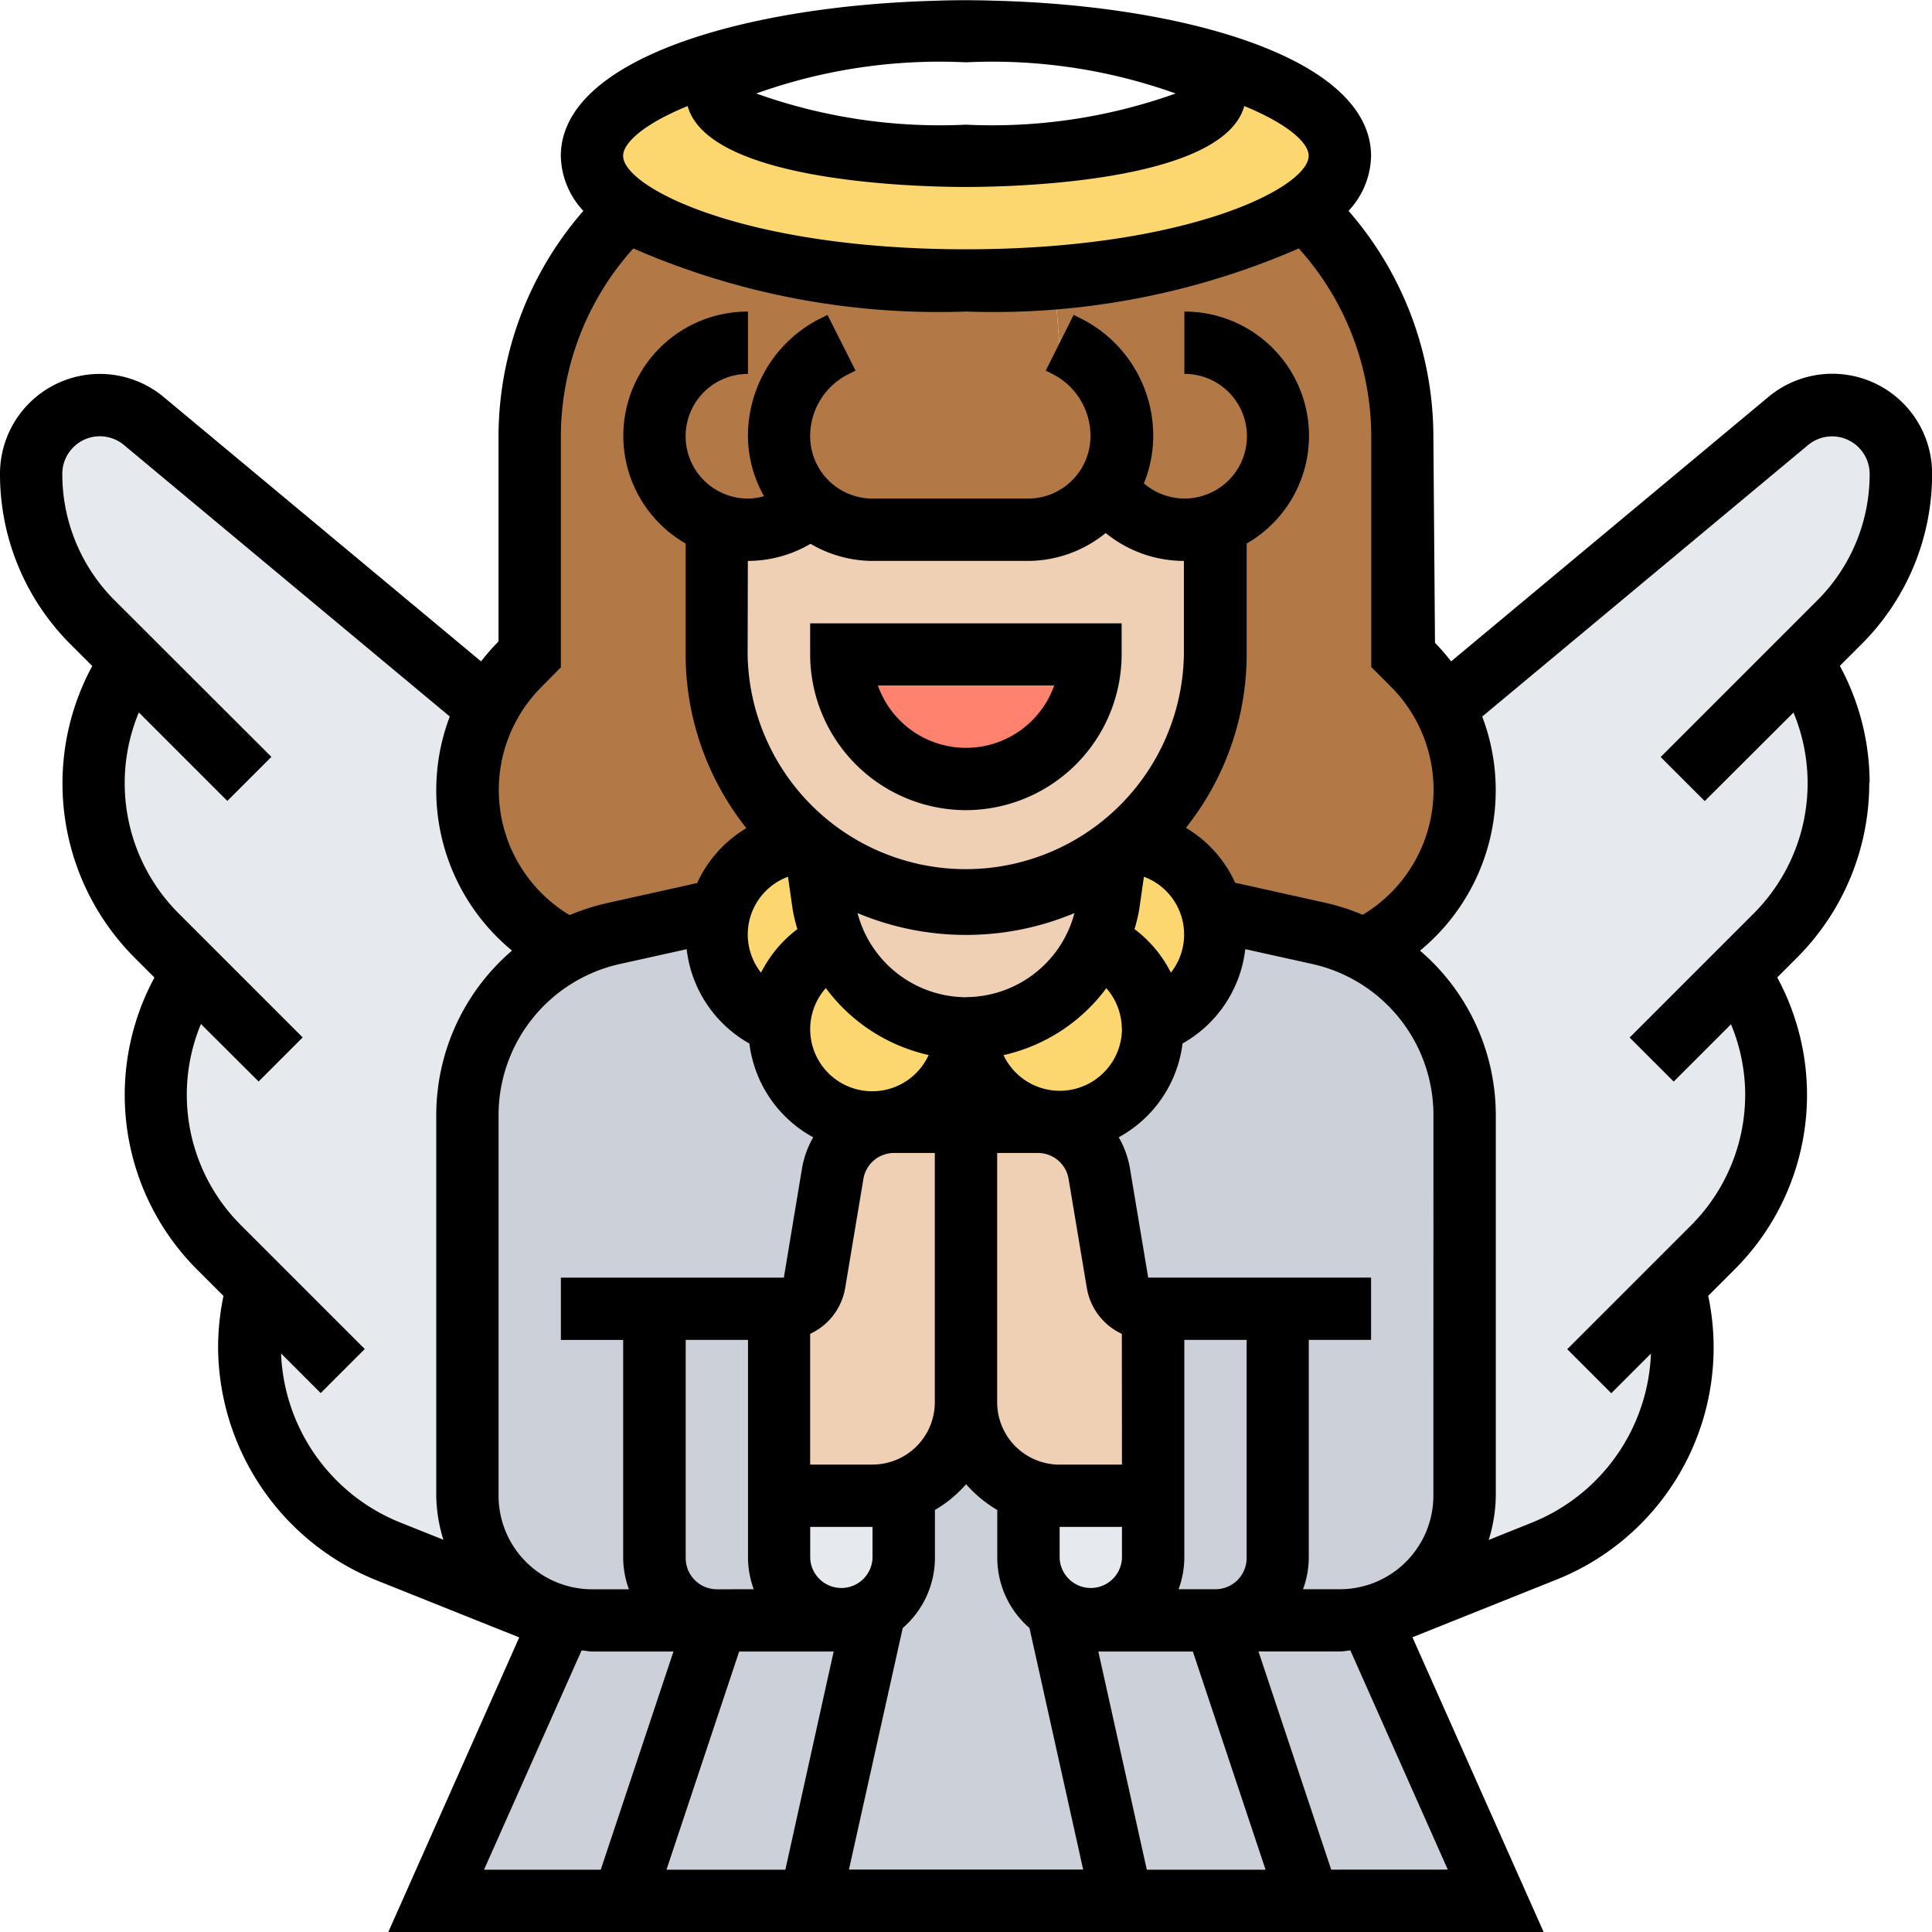 <svg xmlns="http://www.w3.org/2000/svg" width="36" height="36" viewBox="0 0 36 36">
  <g id="angelo" transform="translate(-0.581 -0.581)">
    <g id="Group_85" data-name="Group 85">
      <g id="Group_59" data-name="Group 59">
        <path id="Path_339" data-name="Path 339" d="M11.032,30.774,7.833,29.5a4.146,4.146,0,0,1-2.456-4.959l-.708-.708a4.053,4.053,0,0,1-.505-5.11l.017-.023-.674-.674A4.053,4.053,0,0,1,3,12.914l.017-.023-.708-.708a3.925,3.925,0,0,1-1.15-2.775,1.278,1.278,0,0,1,2.1-.981l6.41,5.342A3.325,3.325,0,0,0,9.29,15.3a3.3,3.3,0,0,0,1.55,2.8l.308.192A3.487,3.487,0,0,0,9.29,21.374v7.078A2.317,2.317,0,0,0,11.061,30.7v.006Z" fill="#e6e9ed"/>
      </g>
      <g id="Group_60" data-name="Group 60">
        <path id="Path_340" data-name="Path 340" d="M34.142,12.89l.017.023a4.053,4.053,0,0,1-.505,5.11l-.674.674L33,18.72a4.053,4.053,0,0,1-.505,5.11l-.708.708a4.178,4.178,0,0,1,.151,1.1A4.156,4.156,0,0,1,29.328,29.5l-3.2,1.277L26.1,30.71V30.7a2.317,2.317,0,0,0,1.771-2.253V21.374a3.487,3.487,0,0,0-1.858-3.083l.308-.192a3.3,3.3,0,0,0,1.55-2.8,3.325,3.325,0,0,0-.377-1.533L33.9,8.425a1.282,1.282,0,0,1,2.1.981,3.925,3.925,0,0,1-1.15,2.775Z" fill="#e6e9ed"/>
      </g>
      <g id="Group_61" data-name="Group 61">
        <path id="Path_341" data-name="Path 341" d="M26.129,30.774,28.452,36H24.968l-1.742-5.226h2.323a2.143,2.143,0,0,0,.552-.07v.006Z" fill="#ccd1d9"/>
      </g>
      <g id="Group_62" data-name="Group 62">
        <path id="Path_342" data-name="Path 342" d="M20.9,30.774h2.323L24.968,36H21.484l-1.2-5.406A1.144,1.144,0,0,0,20.9,30.774Z" fill="#ccd1d9"/>
      </g>
      <g id="Group_63" data-name="Group 63">
        <path id="Path_343" data-name="Path 343" d="M20.282,30.594,21.484,36H15.677l1.2-5.406a1.051,1.051,0,0,0,.2-.163,1.135,1.135,0,0,0,.343-.819V28.347a1.723,1.723,0,0,0,1.161-1.637,1.738,1.738,0,0,0,.511,1.231,1.648,1.648,0,0,0,.65.406v1.266a1.135,1.135,0,0,0,.343.819A1.051,1.051,0,0,0,20.282,30.594Z" fill="#ccd1d9"/>
      </g>
      <g id="Group_64" data-name="Group 64">
        <path id="Path_344" data-name="Path 344" d="M16.258,30.774a1.144,1.144,0,0,0,.621-.18L15.677,36H12.194l1.742-5.226Z" fill="#ccd1d9"/>
      </g>
      <g id="Group_65" data-name="Group 65">
        <path id="Path_345" data-name="Path 345" d="M11.613,30.774h2.323L12.194,36H8.71l2.323-5.226.029-.064V30.7A2.143,2.143,0,0,0,11.613,30.774Z" fill="#ccd1d9"/>
      </g>
      <g id="Group_66" data-name="Group 66">
        <path id="Path_346" data-name="Path 346" d="M12.774,29.613a1.165,1.165,0,0,0,1.161,1.161H11.613a2.143,2.143,0,0,1-.552-.07A2.317,2.317,0,0,1,9.29,28.452V21.374a3.487,3.487,0,0,1,1.858-3.083,3.615,3.615,0,0,1,.871-.314L14,17.535a1.726,1.726,0,0,0-.064.465A1.744,1.744,0,0,0,15.1,19.643H15.1a.563.563,0,0,0-.006.1,1.74,1.74,0,0,0,1.742,1.742c.064,0,.122-.006.186-.012l.006.029a1.168,1.168,0,0,0-.935.952l-.337,2.026a.58.58,0,0,1-.575.488h-2.41Z" fill="#ccd1d9"/>
      </g>
      <g id="Group_67" data-name="Group 67">
        <path id="Path_347" data-name="Path 347" d="M16.258,30.774H13.935a1.165,1.165,0,0,1-1.161-1.161V24.968H15.1v4.645A1.165,1.165,0,0,0,16.258,30.774Z" fill="#ccd1d9"/>
      </g>
      <g id="Group_68" data-name="Group 68">
        <path id="Path_348" data-name="Path 348" d="M27.871,21.374v7.078A2.317,2.317,0,0,1,26.1,30.7a2.143,2.143,0,0,1-.552.07H23.226a1.165,1.165,0,0,0,1.161-1.161V24.968h-2.41a.58.58,0,0,1-.575-.488l-.337-2.026a1.168,1.168,0,0,0-.935-.952l.006-.029c.064.006.122.012.186.012a1.74,1.74,0,0,0,1.742-1.742.563.563,0,0,0-.006-.1h.006A1.744,1.744,0,0,0,23.226,18a1.726,1.726,0,0,0-.064-.465l1.98.441a3.615,3.615,0,0,1,.871.314,3.487,3.487,0,0,1,1.858,3.083Z" fill="#ccd1d9"/>
      </g>
      <g id="Group_69" data-name="Group 69">
        <path id="Path_349" data-name="Path 349" d="M23.226,30.774H20.9a1.165,1.165,0,0,0,1.161-1.161V24.968h2.323v4.645A1.165,1.165,0,0,1,23.226,30.774Z" fill="#ccd1d9"/>
      </g>
      <g id="Group_70" data-name="Group 70">
        <path id="Path_350" data-name="Path 350" d="M17.419,29.613a1.135,1.135,0,0,1-.343.819,1.051,1.051,0,0,1-.2.163,1.144,1.144,0,0,1-.621.18A1.165,1.165,0,0,1,15.1,29.613V28.452h1.742a1.61,1.61,0,0,0,.581-.1v1.266Z" fill="#e6e9ed"/>
      </g>
      <g id="Group_71" data-name="Group 71">
        <path id="Path_351" data-name="Path 351" d="M20.323,28.452h1.742v1.161A1.165,1.165,0,0,1,20.9,30.774a1.144,1.144,0,0,1-.621-.18,1.051,1.051,0,0,1-.2-.163,1.135,1.135,0,0,1-.343-.819V28.347a1.61,1.61,0,0,0,.581.1Z" fill="#e6e9ed"/>
      </g>
      <g id="Group_72" data-name="Group 72">
        <path id="Path_352" data-name="Path 352" d="M15.677,10.01a1.745,1.745,0,0,1-1.161.441,1.61,1.61,0,0,1-.581-.1v2.427a4.654,4.654,0,0,0,1.359,3.286c.07.07.145.139.221.2A1.754,1.754,0,0,0,14,17.535l-1.98.441a3.615,3.615,0,0,0-.871.314l-.308-.192a3.3,3.3,0,0,1-1.55-2.8,3.325,3.325,0,0,1,.377-1.533,3.394,3.394,0,0,1,.586-.8l.2-.2V8.71a5.8,5.8,0,0,1,1.829-4.233c1.121.79,3.519,1.33,6.3,1.33.563,0,1.115-.023,1.637-.064l.1,1.225.122.064A1.864,1.864,0,0,1,21.484,8.71a1.776,1.776,0,0,1-.29.964,1.734,1.734,0,0,1-1.452.778h-2.9A1.707,1.707,0,0,1,15.683,10Z" fill="#b27946"/>
      </g>
      <g id="Group_73" data-name="Group 73">
        <path id="Path_353" data-name="Path 353" d="M26.907,12.972a3.394,3.394,0,0,1,.586.8,3.325,3.325,0,0,1,.377,1.533,3.3,3.3,0,0,1-1.55,2.8l-.308.192a3.615,3.615,0,0,0-.871-.314l-1.98-.441a1.754,1.754,0,0,0-1.515-1.272,4.628,4.628,0,0,0,1.579-3.49V10.347a1.61,1.61,0,0,1-.581.1,1.742,1.742,0,0,1-1.452-.778,1.776,1.776,0,0,0,.29-.964,1.864,1.864,0,0,0-1.039-1.678l-.122-.064-.1-1.225a10.289,10.289,0,0,0,4.663-1.266A5.8,5.8,0,0,1,26.71,8.71v4.065Z" fill="#b27946"/>
      </g>
      <g id="Group_74" data-name="Group 74">
        <path id="Path_354" data-name="Path 354" d="M13.935,2.323c0,.639,2.079,1.161,4.645,1.161s4.645-.523,4.645-1.161c0-.557-1.591-1.028-3.71-1.138,3.408.151,6.033,1.121,6.033,2.3a1.293,1.293,0,0,1-.668.993,10.289,10.289,0,0,1-4.663,1.266c-.523.041-1.074.064-1.637.064-2.781,0-5.179-.54-6.3-1.33a1.293,1.293,0,0,1-.668-.993c0-1.179,2.625-2.148,6.033-2.3C15.526,1.295,13.935,1.765,13.935,2.323Z" fill="#fcd770"/>
      </g>
      <g id="Group_75" data-name="Group 75">
        <path id="Path_355" data-name="Path 355" d="M21.646,16.264a1.754,1.754,0,0,1,1.515,1.272,1.726,1.726,0,0,1,.064.465,1.744,1.744,0,0,1-1.161,1.643h-.006a1.729,1.729,0,0,0-1.028-1.492,2.621,2.621,0,0,0,.2-.708l.134-.952a2.634,2.634,0,0,0,.279-.226Z" fill="#fcd770"/>
      </g>
      <g id="Group_76" data-name="Group 76">
        <path id="Path_356" data-name="Path 356" d="M20.137,21.472l-.006.029a1.269,1.269,0,0,0-.209-.017H17.239a1.269,1.269,0,0,0-.209.017l-.006-.029a1.734,1.734,0,0,0,1.556-1.73A1.734,1.734,0,0,0,20.137,21.472Z" fill="#fcd770"/>
      </g>
      <g id="Group_77" data-name="Group 77">
        <path id="Path_357" data-name="Path 357" d="M14,17.535a1.754,1.754,0,0,1,1.515-1.272,2.634,2.634,0,0,0,.279.226l.134.952a2.621,2.621,0,0,0,.2.708A1.729,1.729,0,0,0,15.1,19.643H15.1A1.744,1.744,0,0,1,13.935,18,1.726,1.726,0,0,1,14,17.535Z" fill="#fcd770"/>
      </g>
      <g id="Group_78" data-name="Group 78">
        <path id="Path_358" data-name="Path 358" d="M22.059,19.643a.563.563,0,0,1,.006.1,1.74,1.74,0,0,1-1.742,1.742c-.064,0-.122-.006-.186-.012a1.734,1.734,0,0,1-1.556-1.73,2.687,2.687,0,0,0,2.45-1.591A1.729,1.729,0,0,1,22.059,19.643Z" fill="#fcd770"/>
      </g>
      <g id="Group_79" data-name="Group 79">
        <path id="Path_359" data-name="Path 359" d="M18.581,19.742a1.734,1.734,0,0,1-1.556,1.73c-.064.006-.122.012-.186.012A1.74,1.74,0,0,1,15.1,19.742a.563.563,0,0,1,.006-.1,1.729,1.729,0,0,1,1.028-1.492,2.687,2.687,0,0,0,2.45,1.591Z" fill="#fcd770"/>
      </g>
      <g id="Group_80" data-name="Group 80">
        <path id="Path_360" data-name="Path 360" d="M18.581,21.484V26.71a1.723,1.723,0,0,1-1.161,1.637,1.61,1.61,0,0,1-.581.1H15.1V24.968h.087a.58.58,0,0,0,.575-.488l.337-2.026a1.168,1.168,0,0,1,.935-.952,1.269,1.269,0,0,1,.209-.017Z" fill="#f0d0b4"/>
      </g>
      <g id="Group_81" data-name="Group 81">
        <path id="Path_361" data-name="Path 361" d="M19.922,21.484a1.269,1.269,0,0,1,.209.017,1.168,1.168,0,0,1,.935.952L21.4,24.48a.58.58,0,0,0,.575.488h.087v3.484H20.323a1.61,1.61,0,0,1-.581-.1,1.648,1.648,0,0,1-.65-.406,1.738,1.738,0,0,1-.511-1.231V21.484Z" fill="#f0d0b4"/>
      </g>
      <g id="Group_82" data-name="Group 82">
        <path id="Path_362" data-name="Path 362" d="M21.368,16.49l-.134.952a2.621,2.621,0,0,1-.2.708,2.682,2.682,0,0,1-4.9,0,2.621,2.621,0,0,1-.2-.708l-.134-.952a4.645,4.645,0,0,0,5.574,0Z" fill="#f0d0b4"/>
      </g>
      <g id="Group_83" data-name="Group 83">
        <path id="Path_363" data-name="Path 363" d="M13.935,10.347a1.61,1.61,0,0,0,.581.1,1.745,1.745,0,0,0,1.161-.441L15.683,10a1.707,1.707,0,0,0,1.155.447h2.9a1.734,1.734,0,0,0,1.452-.778,1.742,1.742,0,0,0,1.452.778,1.61,1.61,0,0,0,.581-.1v2.427a4.628,4.628,0,0,1-1.579,3.49,2.634,2.634,0,0,1-.279.226,4.645,4.645,0,0,1-5.574,0,2.634,2.634,0,0,1-.279-.226c-.075-.064-.151-.134-.221-.2a4.654,4.654,0,0,1-1.359-3.286V10.353Z" fill="#f0d0b4"/>
      </g>
      <g id="Group_84" data-name="Group 84">
        <path id="Path_364" data-name="Path 364" d="M16.258,12.774H20.9a2.323,2.323,0,1,1-4.645,0Z" fill="#ff826e"/>
      </g>
    </g>
    <g id="Group_86" data-name="Group 86">
      <path id="Path_365" data-name="Path 365" d="M18.581,15.677a2.907,2.907,0,0,0,2.9-2.9v-.581H15.677v.581A2.907,2.907,0,0,0,18.581,15.677Zm1.643-2.323a1.742,1.742,0,0,1-3.285,0Z"/>
      <path id="Path_366" data-name="Path 366" d="M35.419,15.161a4.6,4.6,0,0,0-.555-2.173l.4-.4a4.474,4.474,0,0,0,1.319-3.183,1.859,1.859,0,0,0-3.05-1.428L27.62,12.905a3.967,3.967,0,0,0-.3-.346L27.29,8.71a6.414,6.414,0,0,0-1.581-4.2,1.535,1.535,0,0,0,.42-1.021c0-1.816-3.448-2.805-7.019-2.895-.226-.007-.412-.009-.53-.009s-.3,0-.53.009c-3.57.089-7.019,1.078-7.019,2.895a1.535,1.535,0,0,0,.42,1.021,6.414,6.414,0,0,0-1.581,4.2v3.824l-.025.025a3.967,3.967,0,0,0-.3.346L3.631,7.979A1.86,1.86,0,0,0,.581,9.408,4.473,4.473,0,0,0,1.9,12.591l.4.4a4.594,4.594,0,0,0,.8,5.446l.359.359a4.6,4.6,0,0,0,.8,5.447l.486.486a4.759,4.759,0,0,0-.1.916,4.707,4.707,0,0,0,2.972,4.391l2.639,1.056-2.44,5.491H29.345L26.9,31.089l2.639-1.056a4.658,4.658,0,0,0,2.872-5.306l.486-.486a4.594,4.594,0,0,0,.8-5.447l.359-.359a4.6,4.6,0,0,0,1.356-3.274ZM22.487,2.323a10.147,10.147,0,0,1-3.907.581,10.147,10.147,0,0,1-3.907-.581,10.147,10.147,0,0,1,3.907-.581A10.147,10.147,0,0,1,22.487,2.323Zm-9.093.234c.395,1.43,4.357,1.508,5.186,1.508s4.791-.078,5.186-1.508c.789.323,1.2.676,1.2.927,0,.591-2.255,1.742-6.387,1.742s-6.387-1.151-6.387-1.742C12.194,3.232,12.606,2.879,13.394,2.557ZM11.032,13.015V8.71a5.245,5.245,0,0,1,1.35-3.5,14.224,14.224,0,0,0,6.2,1.176,14.224,14.224,0,0,0,6.2-1.176,5.245,5.245,0,0,1,1.35,3.5v4.3l.365.365a2.717,2.717,0,0,1-.48,4.225l-.044.027a4.12,4.12,0,0,0-.7-.225l-1.677-.373a2.292,2.292,0,0,0-.917-1.023,5.2,5.2,0,0,0,1.132-3.238V10.709a2.315,2.315,0,0,0-1.161-4.322V7.548a1.161,1.161,0,1,1-.755,2.039,2.317,2.317,0,0,0,.175-.878,2.446,2.446,0,0,0-1.36-2.2l-.123-.061-.52,1.039.123.061A1.291,1.291,0,0,1,20.9,8.71a1.162,1.162,0,0,1-1.161,1.161h-2.9A1.162,1.162,0,0,1,15.677,8.71,1.291,1.291,0,0,1,16.4,7.548l.123-.061L16,6.449l-.123.061a2.446,2.446,0,0,0-1.359,2.2,2.293,2.293,0,0,0,.3,1.117,1.149,1.149,0,0,1-.3.044,1.161,1.161,0,1,1,0-2.323V6.387a2.315,2.315,0,0,0-1.161,4.322v2.065a5.2,5.2,0,0,0,1.132,3.238,2.3,2.3,0,0,0-.917,1.023l-1.677.373a4.12,4.12,0,0,0-.7.225l-.043-.027a2.717,2.717,0,0,1-.481-4.225ZM27.29,28.452a1.744,1.744,0,0,1-1.742,1.742h-.687a1.722,1.722,0,0,0,.107-.581V25.548h1.161V24.387H21.976l-.339-2.028a1.746,1.746,0,0,0-.21-.587,2.311,2.311,0,0,0,1.189-1.747,2.323,2.323,0,0,0,1.169-1.758l1.232.273a2.885,2.885,0,0,1,2.274,2.834Zm-17.419,0V21.375a2.886,2.886,0,0,1,2.273-2.834l1.232-.273a2.321,2.321,0,0,0,1.169,1.758,2.311,2.311,0,0,0,1.189,1.747,1.746,1.746,0,0,0-.21.587l-.337,2.028H11.032v1.161h1.161v4.065a1.722,1.722,0,0,0,.107.581h-.687a1.744,1.744,0,0,1-1.742-1.742Zm4.645-17.419a2.312,2.312,0,0,0,1.168-.319,2.3,2.3,0,0,0,1.154.319h2.9a2.3,2.3,0,0,0,1.446-.52,2.312,2.312,0,0,0,1.457.52v1.742a4.065,4.065,0,0,1-8.129,0ZM22.4,18.707a2.311,2.311,0,0,0-.679-.813,3.126,3.126,0,0,0,.088-.369l.087-.607a1.147,1.147,0,0,1,.5,1.79Zm-.913,1.035a1.159,1.159,0,0,1-2.207.5,3.278,3.278,0,0,0,1.916-1.248A1.152,1.152,0,0,1,21.484,19.742Zm1.742,10.452h-.687a1.722,1.722,0,0,0,.107-.581V25.548h1.161v4.065A.582.582,0,0,1,23.226,30.194Zm-1.742-1.161v.581a.581.581,0,0,1-1.161,0v-.581Zm0-1.161H20.323a1.162,1.162,0,0,1-1.161-1.161V22.065h.758a.579.579,0,0,1,.573.485l.339,2.028a1.154,1.154,0,0,0,.653.858Zm-7.548,2.323a.582.582,0,0,1-.581-.581V25.548h1.161v4.065a1.722,1.722,0,0,0,.107.581Zm2.9-.581a.581.581,0,0,1-1.161,0v-.581h1.161Zm0-1.742H15.677V25.435a1.152,1.152,0,0,0,.653-.857l.339-2.028a.579.579,0,0,1,.573-.485H18V26.71A1.162,1.162,0,0,1,16.839,27.871Zm-2.075-9.164a1.147,1.147,0,0,1,.5-1.79l.087.608a3.206,3.206,0,0,0,.088.368,2.327,2.327,0,0,0-.678.813Zm3.817.455a2.1,2.1,0,0,1-2.021-1.568,5.222,5.222,0,0,0,4.042,0A2.1,2.1,0,0,1,18.581,19.161Zm-2.612-.171a3.276,3.276,0,0,0,1.916,1.248,1.156,1.156,0,1,1-1.916-1.248ZM14.354,31.355h1.761l-.9,4.065H13Zm3.048-.438a1.733,1.733,0,0,0,.6-1.3v-.9a2.323,2.323,0,0,0,.581-.48,2.323,2.323,0,0,0,.581.48v.9a1.733,1.733,0,0,0,.6,1.3l1,4.5H16.4Zm3.645.438h1.761l1.355,4.065H21.95ZM5.818,25.8l.739.739.821-.821-2.3-2.3a3.432,3.432,0,0,1-.753-3.756L5.4,20.733l.821-.821-2.3-2.3a3.432,3.432,0,0,1-.753-3.756l1.649,1.649.821-.821L2.72,11.77a3.321,3.321,0,0,1-.978-2.362.7.7,0,0,1,1.146-.537l6.074,5.061a3.868,3.868,0,0,0,1.16,4.362,4.038,4.038,0,0,0-1.412,3.08v7.076a2.853,2.853,0,0,0,.133.822l-.793-.317A3.546,3.546,0,0,1,5.818,25.8Zm5.6,5.535c.066,0,.128.02.195.02H13.13l-1.355,4.065H9.6Zm13.968,4.084-1.355-4.065h1.517c.067,0,.129-.015.195-.02l1.815,4.084ZM33.1,20.968a3.446,3.446,0,0,1-1.016,2.453l-2.3,2.3.821.821.739-.739a3.543,3.543,0,0,1-2.231,3.155l-.793.318a2.849,2.849,0,0,0,.133-.821V21.375a4.038,4.038,0,0,0-1.412-3.08A3.871,3.871,0,0,0,28.2,13.933l6.074-5.061a.7.7,0,0,1,1.145.537,3.32,3.32,0,0,1-.978,2.362l-2.916,2.916.821.821L34,13.858a3.432,3.432,0,0,1-.753,3.756l-2.3,2.3.821.821,1.068-1.068a3.442,3.442,0,0,1,.264,1.3Z"/>
    </g>
  </g>
</svg>
